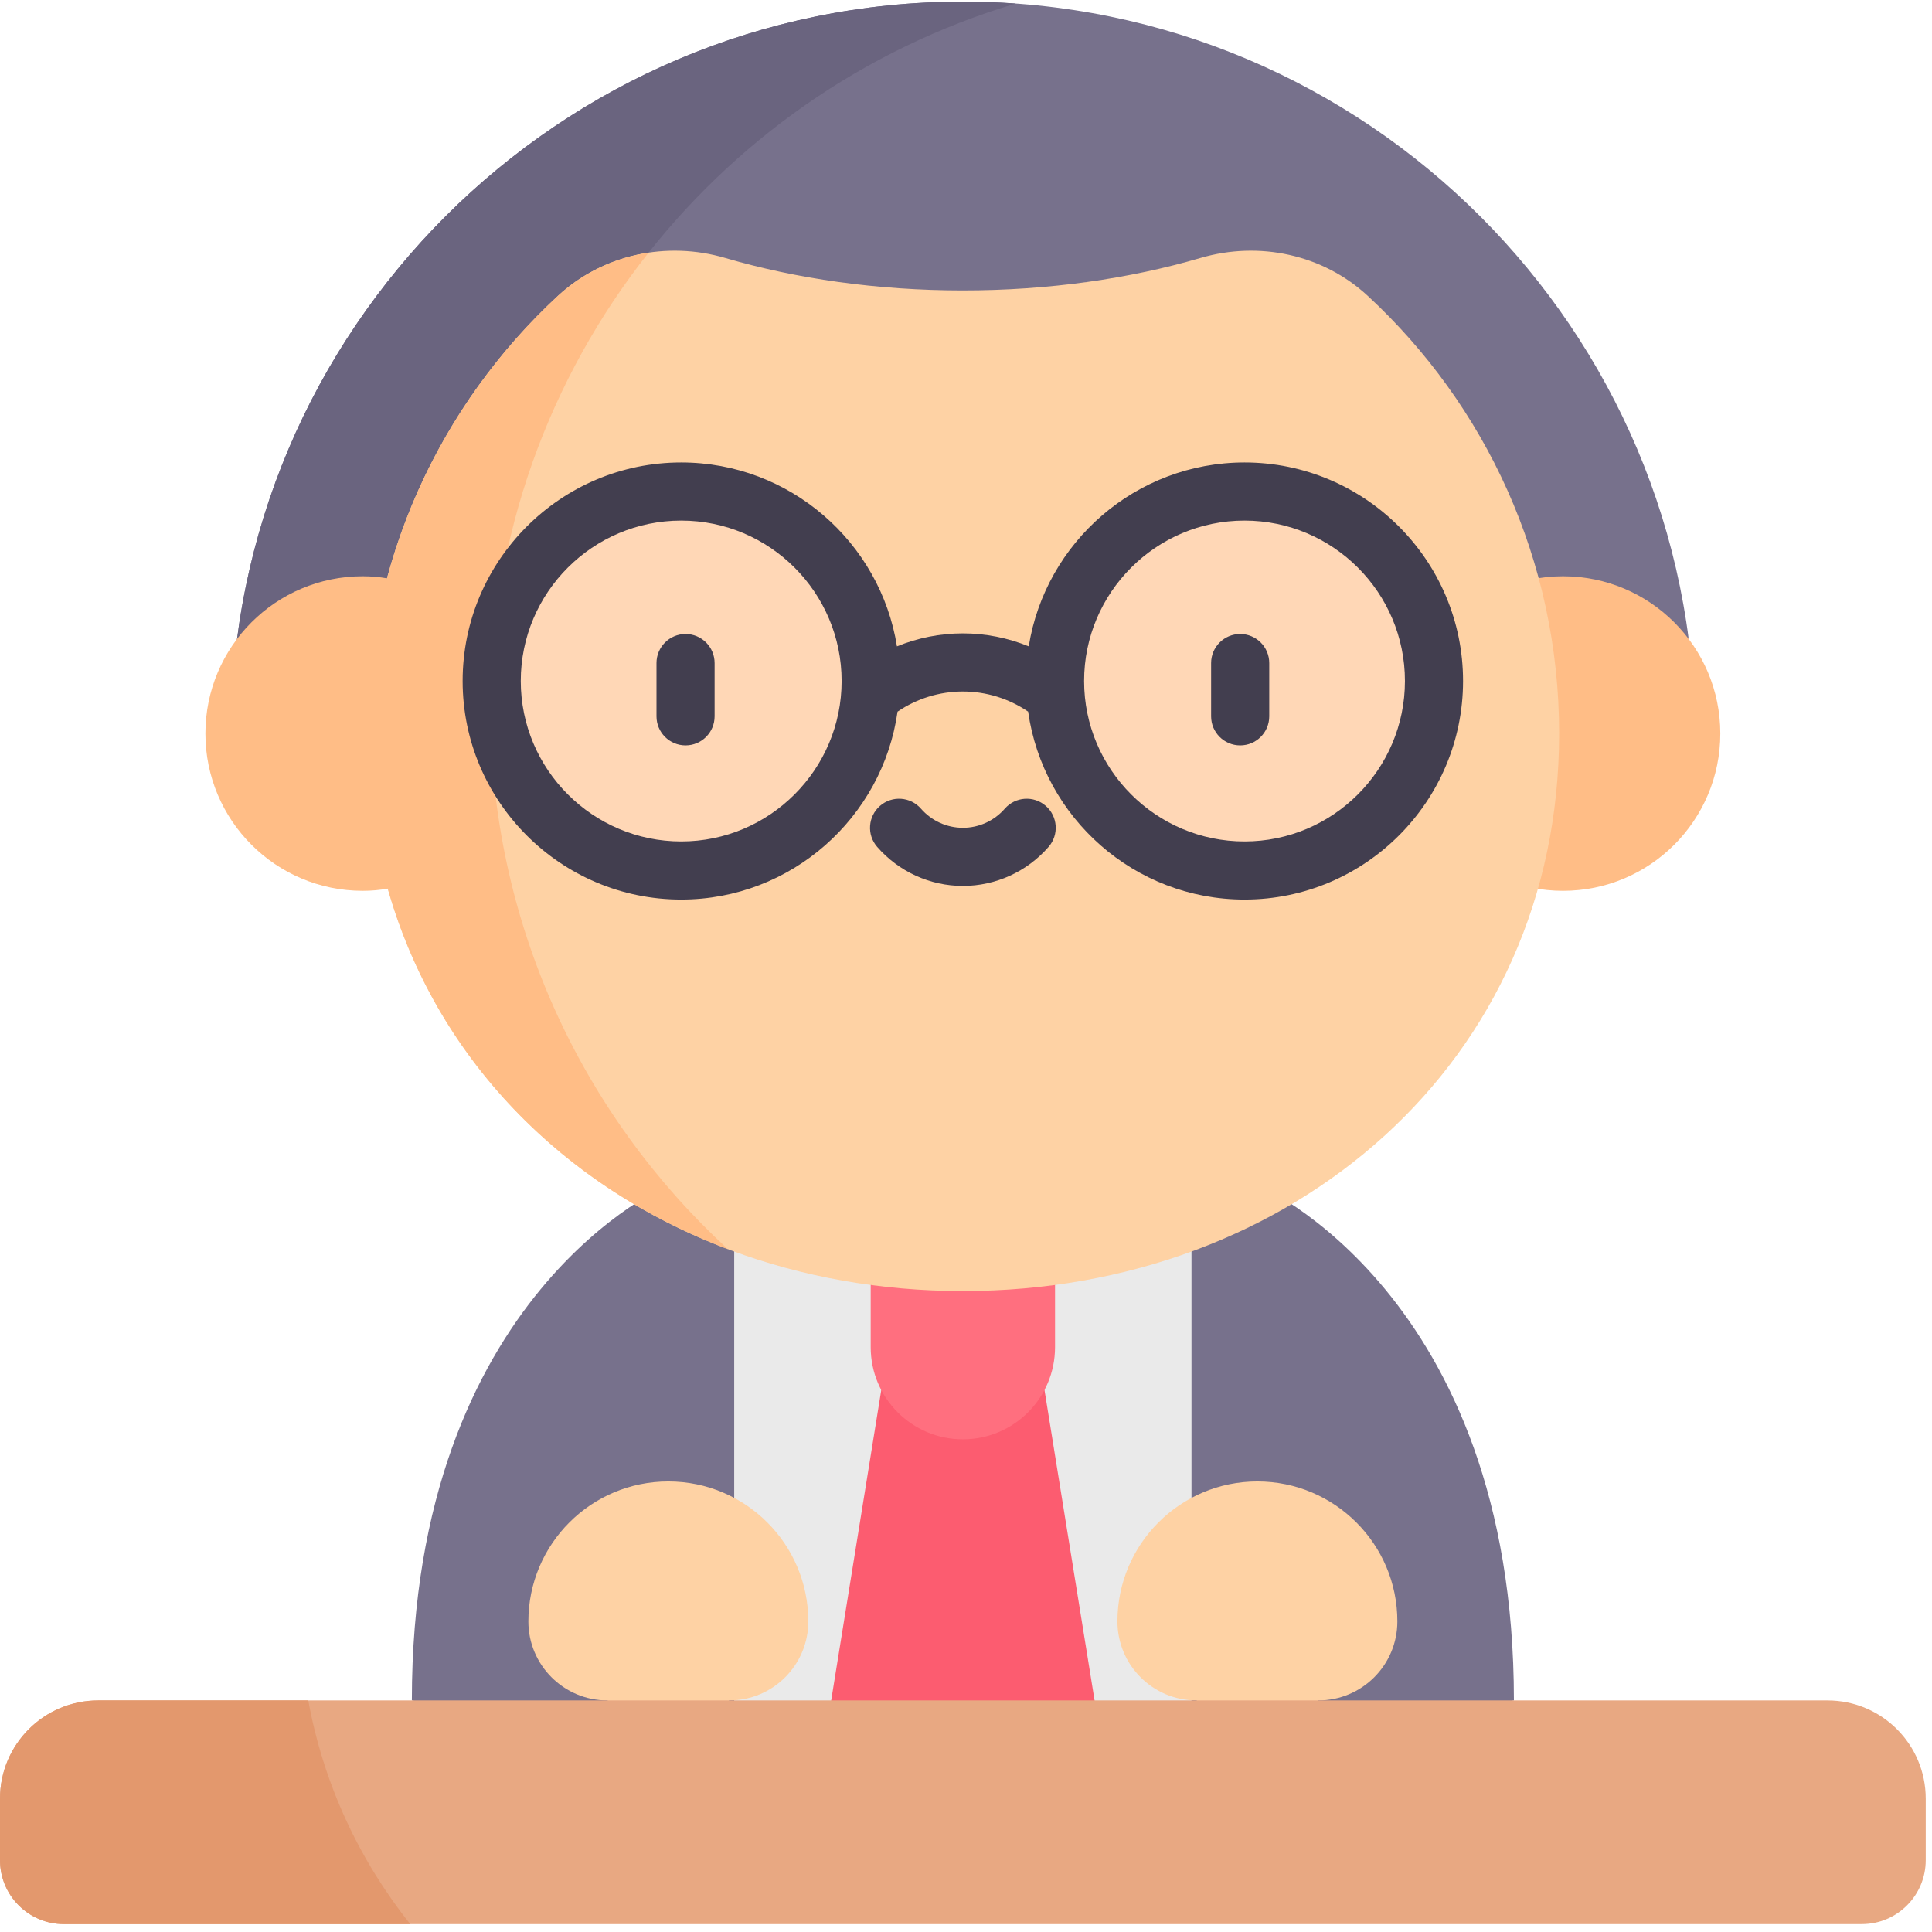 <svg width="124" height="124" viewBox="0 0 124 124" fill="none" xmlns="http://www.w3.org/2000/svg">
<g clip-path="url(#clip0_2522_7071)">
<path d="M97.166 109.139L76.475 113.113L71.084 94.57L76.475 76.026H80.668C80.668 76.026 97.166 82.967 97.166 109.139Z" fill="#77718C"/>
<path d="M47.124 76.026L52.516 94.57L47.124 113.113L26.434 109.139C26.434 82.967 42.931 76.026 42.931 76.026H47.124Z" fill="#77718C"/>
<path d="M76.473 76.026V113.113L61.798 116.316L47.123 113.113V76.026H76.473Z" fill="#EAEAEA"/>
<path d="M52.516 114.289L56.959 86.751H66.64L71.084 114.289H52.516Z" fill="#FC5C70"/>
<path d="M55.883 78.513V86.462C55.883 89.73 58.531 92.378 61.799 92.378C65.066 92.378 67.715 89.73 67.715 86.462V78.513H55.883Z" fill="#FF6F7F"/>
<path d="M14.824 47.08C14.824 21.178 35.897 0.105 61.799 0.105C87.701 0.105 108.774 21.178 108.774 47.08H14.824Z" fill="#77718C"/>
<path d="M31.475 45.454C31.475 24.076 45.697 6.022 65.194 0.229C64.072 0.148 62.941 0.105 61.799 0.105C35.897 0.105 14.824 21.178 14.824 47.08H31.506C31.488 46.54 31.475 45.999 31.475 45.454Z" fill="#6A647F"/>
<path d="M100.318 57.175C105.893 57.175 110.413 52.656 110.413 47.08C110.413 41.505 105.893 36.985 100.318 36.985C94.742 36.985 90.223 41.505 90.223 47.08C90.223 52.656 94.742 57.175 100.318 57.175Z" fill="#FFBD86"/>
<path d="M87.786 18.989C84.904 16.322 80.811 15.453 77.043 16.558C72.511 17.886 67.318 18.641 61.798 18.641C56.279 18.641 51.086 17.886 46.553 16.558C42.785 15.453 38.692 16.322 35.81 18.989C28.257 25.98 23.527 35.977 23.527 47.08C23.527 68.217 40.662 82.864 61.798 82.864C82.934 82.864 100.069 68.217 100.069 47.08C100.069 35.977 95.34 25.98 87.786 18.989Z" fill="#FED2A4"/>
<path d="M91.144 43.707C91.144 49.92 86.09 54.977 79.877 54.977C73.663 54.977 68.609 49.92 68.609 43.707C68.609 37.493 73.663 32.44 79.877 32.44C86.09 32.44 91.144 37.493 91.144 43.707Z" fill="#FFD7B6"/>
<path d="M55.621 43.707C55.621 50.268 50.284 55.608 43.723 55.608C37.162 55.608 31.822 50.268 31.822 43.707C31.822 37.146 37.162 31.809 43.723 31.809C50.284 31.809 55.621 37.146 55.621 43.707Z" fill="#FFD7B6"/>
<path d="M44 40.691C42.97 40.691 42.135 41.526 42.135 42.556V45.976C42.135 47.006 42.97 47.841 44 47.841C45.03 47.841 45.865 47.006 45.865 45.976V42.556C45.865 41.526 45.03 40.691 44 40.691Z" fill="#423E4F"/>
<path d="M79.598 40.691C78.567 40.691 77.732 41.526 77.732 42.556V45.976C77.732 47.006 78.567 47.841 79.598 47.841C80.628 47.841 81.463 47.006 81.463 45.976V42.556C81.463 41.526 80.628 40.691 79.598 40.691Z" fill="#423E4F"/>
<path d="M67.12 51.724C66.343 51.047 65.165 51.128 64.488 51.905C63.809 52.684 62.83 53.13 61.8 53.13C60.77 53.13 59.79 52.684 59.111 51.905C58.434 51.128 57.257 51.047 56.48 51.724C55.703 52.401 55.622 53.579 56.299 54.355C57.686 55.947 59.691 56.861 61.8 56.861C63.908 56.861 65.913 55.948 67.3 54.355C67.977 53.579 67.896 52.401 67.12 51.724Z" fill="#423E4F"/>
<path d="M46.713 80.172C37.345 71.551 31.474 59.189 31.474 45.455C31.474 34.411 35.27 24.255 41.626 16.217C39.484 16.538 37.451 17.471 35.81 18.989C30.601 23.81 26.736 30.061 24.838 37.118C24.352 37.032 23.834 36.985 23.279 36.985C17.703 36.985 13.184 41.505 13.184 47.081C13.184 52.656 17.703 57.175 23.279 57.175C23.852 57.175 24.387 57.125 24.887 57.033C27.98 67.921 36.11 76.166 46.713 80.172Z" fill="#FFBD86"/>
<path d="M79.876 29.682C72.898 29.682 67.096 34.805 66.027 41.484C64.694 40.94 63.256 40.651 61.799 40.651C60.339 40.651 58.902 40.94 57.569 41.484C56.499 34.805 50.697 29.682 43.722 29.682C35.988 29.682 29.693 35.973 29.693 43.708C29.693 51.442 35.988 57.736 43.722 57.736C50.787 57.736 56.646 52.481 57.606 45.675C58.837 44.837 60.299 44.382 61.799 44.382C63.296 44.382 64.761 44.837 65.989 45.675C66.949 52.481 72.808 57.736 79.876 57.736C87.61 57.736 93.902 51.442 93.902 43.708C93.902 35.973 87.61 29.682 79.876 29.682ZM43.722 54.006C38.044 54.006 33.424 49.385 33.424 43.708C33.424 38.03 38.044 33.412 43.722 33.412C49.399 33.412 54.017 38.03 54.017 43.708C54.017 49.385 49.399 54.006 43.722 54.006ZM79.876 54.006C74.199 54.006 69.58 49.385 69.58 43.708C69.58 38.03 74.199 33.412 79.876 33.412C85.554 33.412 90.172 38.03 90.172 43.708C90.172 49.385 85.554 54.006 79.876 54.006Z" fill="#423E4F"/>
<path d="M80.702 95.082C75.741 95.082 71.719 99.104 71.719 104.065C71.719 106.867 73.99 109.138 76.792 109.138L80.702 112.732L84.612 109.138C87.414 109.138 89.686 106.867 89.686 104.065C89.686 99.104 85.663 95.082 80.702 95.082Z" fill="#FED2A4"/>
<path d="M42.895 95.082C47.857 95.082 51.879 99.104 51.879 104.065C51.879 106.867 49.607 109.138 46.805 109.138L42.895 112.732L38.986 109.138C36.184 109.138 33.912 106.867 33.912 104.065C33.912 99.104 37.934 95.082 42.895 95.082Z" fill="#FED2A4"/>
<path d="M117.295 109.138H6.303C2.822 109.138 0 111.96 0 115.441V119.392C0 121.657 1.836 123.493 4.101 123.493H119.497C121.762 123.493 123.598 121.657 123.598 119.392V115.441C123.598 111.96 120.776 109.138 117.295 109.138Z" fill="#E8A882"/>
<path d="M19.786 109.138H6.303C2.822 109.138 0 111.96 0 115.441V119.392C0 121.657 1.836 123.493 4.101 123.493H26.332C23.064 119.4 20.765 114.5 19.786 109.138Z" fill="#E3986D"/>
</g>
<defs>
<clipPath id="clip0_2522_7071">
<rect width="123.598" height="123.598" fill="white"/>
</clipPath>
</defs>
</svg>
